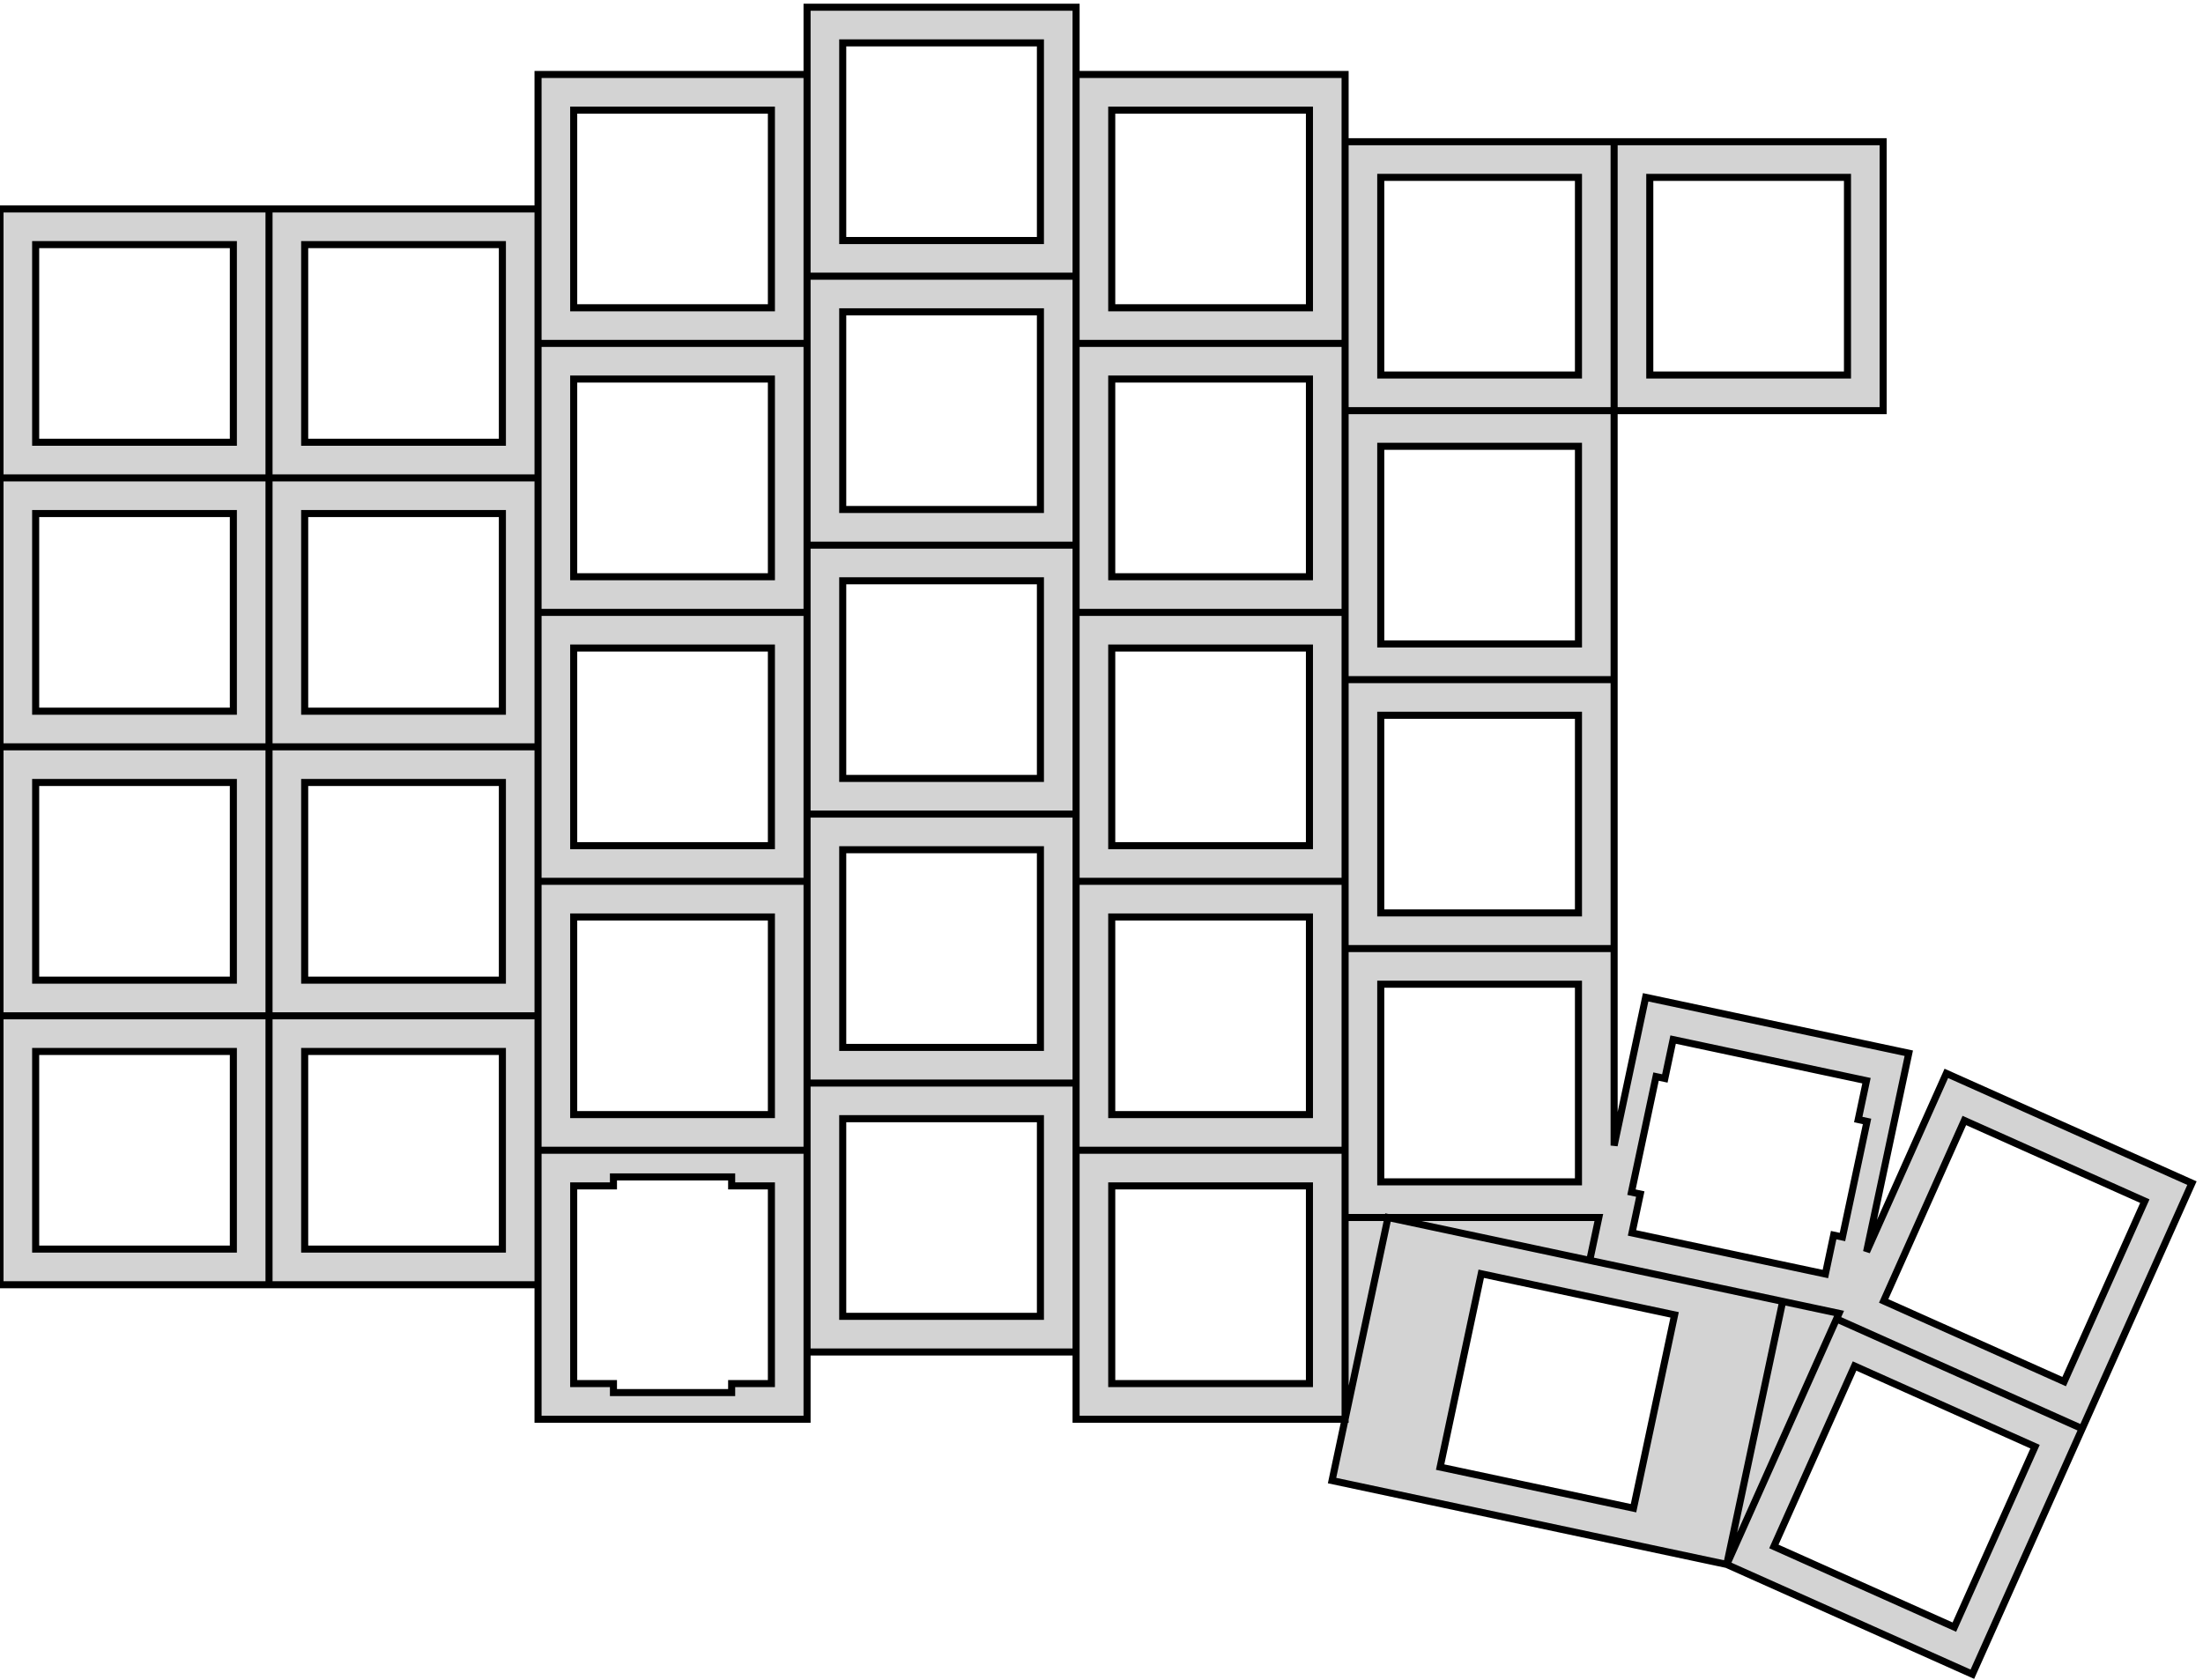 <?xml version="1.0" standalone="no"?>
<!DOCTYPE svg PUBLIC "-//W3C//DTD SVG 1.1//EN" "http://www.w3.org/Graphics/SVG/1.1/DTD/svg11.dtd">
<svg width="156mm" height="119mm" viewBox="0 -91 156 119" xmlns="http://www.w3.org/2000/svg" version="1.1">
<title>OpenSCAD Model</title>
<path d="
M 3.8147e-07,-3.8147e-07 L 19.05,-3.8147e-07 L 19.05,-19.05 L 3.8147e-07,-19.05 z
M 2.525,-2.525 L 2.525,-16.525 L 16.525,-16.525 L 16.525,-2.525 z
M 3.8147e-07,-19.05 L 19.05,-19.05 L 19.05,-38.1 L 3.8147e-07,-38.1 z
M 2.525,-21.575 L 2.525,-35.575 L 16.525,-35.575 L 16.525,-21.575 z
M 3.8147e-07,-38.1 L 19.05,-38.1 L 19.05,-57.15 L 3.8147e-07,-57.15 z
M 2.525,-40.625 L 2.525,-54.625 L 16.525,-54.625 L 16.525,-40.625 z
M 3.8147e-07,-57.15 L 19.05,-57.15 L 19.05,-76.2 L 3.8147e-07,-76.2 z
M 2.525,-59.675 L 2.525,-73.675 L 16.525,-73.675 L 16.525,-59.675 z
M 19.05,-3.8147e-07 L 38.1,-3.8147e-07 L 38.1,-19.05 L 19.05,-19.05 z
M 21.575,-2.525 L 21.575,-16.525 L 35.575,-16.525 L 35.575,-2.525 z
M 19.05,-19.05 L 38.1,-19.05 L 38.1,-38.1 L 19.05,-38.1 z
M 21.575,-21.575 L 21.575,-35.575 L 35.575,-35.575 L 35.575,-21.575 z
M 19.05,-38.1 L 38.1,-38.1 L 38.1,-57.15 L 19.05,-57.15 z
M 21.575,-40.625 L 21.575,-54.625 L 35.575,-54.625 L 35.575,-40.625 z
M 19.05,-57.15 L 38.1,-57.15 L 38.1,-76.2 L 19.05,-76.2 z
M 21.575,-59.675 L 21.575,-73.675 L 35.575,-73.675 L 35.575,-59.675 z
M 38.1,9.525 L 57.15,9.525 L 57.15,-9.525 L 38.1,-9.525 z
M 40.625,7 L 40.625,-7 L 43.44,-7 L 43.44,-7.638 L 51.81,-7.638 L 51.81,-7
 L 54.625,-7 L 54.625,7 L 51.81,7 L 51.81,7.638 L 43.44,7.638 L 43.44,7
 z
M 38.1,-9.525 L 57.15,-9.525 L 57.15,-28.575 L 38.1,-28.575 z
M 40.625,-12.05 L 40.625,-26.05 L 54.625,-26.05 L 54.625,-12.05 z
M 38.1,-28.575 L 57.15,-28.575 L 57.15,-47.625 L 38.1,-47.625 z
M 40.625,-31.1 L 40.625,-45.1 L 54.625,-45.1 L 54.625,-31.1 z
M 38.1,-47.625 L 57.15,-47.625 L 57.15,-66.675 L 38.1,-66.675 z
M 40.625,-50.15 L 40.625,-64.15 L 54.625,-64.15 L 54.625,-50.15 z
M 38.1,-66.675 L 57.15,-66.675 L 57.15,-85.725 L 38.1,-85.725 z
M 40.625,-69.2 L 40.625,-83.2 L 54.625,-83.2 L 54.625,-69.2 z
M 57.15,4.763 L 76.2,4.763 L 76.2,-14.287 L 57.15,-14.287 z
M 59.675,2.237 L 59.675,-11.762 L 73.675,-11.762 L 73.675,2.237 z
M 57.15,-14.287 L 76.2,-14.287 L 76.2,-33.337 L 57.15,-33.337 z
M 59.675,-16.812 L 59.675,-30.812 L 73.675,-30.812 L 73.675,-16.812 z
M 57.15,-33.337 L 76.2,-33.337 L 76.2,-52.388 L 57.15,-52.388 z
M 59.675,-35.862 L 59.675,-49.862 L 73.675,-49.862 L 73.675,-35.862 z
M 57.15,-52.388 L 76.2,-52.388 L 76.2,-71.438 L 57.15,-71.438 z
M 59.675,-54.913 L 59.675,-68.912 L 73.675,-68.912 L 73.675,-54.913 z
M 57.15,-71.438 L 76.2,-71.438 L 76.2,-90.487 L 57.15,-90.487 z
M 59.675,-73.963 L 59.675,-87.963 L 73.675,-87.963 L 73.675,-73.963 z
M 76.2,9.525 L 95.25,9.525 L 95.25,-9.525 L 76.2,-9.525 z
M 78.725,7 L 78.725,-7 L 92.725,-7 L 92.725,7 z
M 76.2,-9.525 L 95.25,-9.525 L 95.25,-28.575 L 76.2,-28.575 z
M 78.725,-12.05 L 78.725,-26.05 L 92.725,-26.05 L 92.725,-12.05 z
M 76.2,-28.575 L 95.25,-28.575 L 95.25,-47.625 L 76.2,-47.625 z
M 78.725,-31.1 L 78.725,-45.1 L 92.725,-45.1 L 92.725,-31.1 z
M 76.2,-47.625 L 95.25,-47.625 L 95.25,-66.675 L 76.2,-66.675 z
M 78.725,-50.15 L 78.725,-64.15 L 92.725,-64.15 L 92.725,-50.15 z
M 76.2,-66.675 L 95.25,-66.675 L 95.25,-85.725 L 76.2,-85.725 z
M 78.725,-69.2 L 78.725,-83.2 L 92.725,-83.2 L 92.725,-69.2 z
M 94.326,13.871 L 122.277,19.812 L 126.237,1.179 L 98.287,-4.763 z
M 101.979,12.916 L 104.89,-0.778 L 118.584,2.133 L 115.673,15.827 z
M 95.25,9.525 L 98.287,-4.763 L 95.25,-4.763 z
M 95.25,-4.763 L 113.217,-4.763 L 112.572,-1.726 L 130.227,2.027 L 130.051,2.421 L 147.443,10.195
 L 155.217,-7.196 L 137.825,-14.971 L 132.176,-2.334 L 135.166,-16.399 L 116.532,-20.36 L 114.3,-9.857
 L 114.3,-23.812 L 95.25,-23.812 z
M 97.775,-7.287 L 97.775,-21.288 L 111.775,-21.288 L 111.775,-7.287 z
M 115.528,-6.557 L 117.268,-14.744 L 117.892,-14.612 L 118.477,-17.365 L 132.171,-14.454 L 131.586,-11.701
 L 132.21,-11.568 L 130.469,-3.381 L 129.846,-3.514 L 129.261,-0.76 L 115.567,-3.671 L 116.152,-6.424
 z
M 133.387,1.146 L 139.1,-11.635 L 151.881,-5.922 L 146.168,6.86 z
M 95.25,-23.812 L 114.3,-23.812 L 114.3,-42.862 L 95.25,-42.862 z
M 97.775,-26.337 L 97.775,-40.337 L 111.775,-40.337 L 111.775,-26.337 z
M 95.25,-42.862 L 114.3,-42.862 L 114.3,-61.913 L 95.25,-61.913 z
M 97.775,-45.388 L 97.775,-59.388 L 111.775,-59.388 L 111.775,-45.388 z
M 95.25,-61.913 L 114.3,-61.913 L 114.3,-80.963 L 95.25,-80.963 z
M 97.775,-64.438 L 97.775,-78.438 L 111.775,-78.438 L 111.775,-64.438 z
M 98.287,-4.763 L 112.572,-1.726 L 113.217,-4.763 z
M 114.3,-61.913 L 133.35,-61.913 L 133.35,-80.963 L 114.3,-80.963 z
M 116.825,-64.438 L 116.825,-78.438 L 130.825,-78.438 L 130.825,-64.438 z
M 122.277,19.812 L 130.227,2.027 L 126.237,1.179 z
M 122.277,19.812 L 139.668,27.587 L 147.443,10.195 L 130.051,2.421 z
M 125.612,18.538 L 131.326,5.756 L 144.107,11.47 L 138.393,24.251 z
" stroke="black" fill="lightgray" stroke-width="0.5"/>
</svg>
